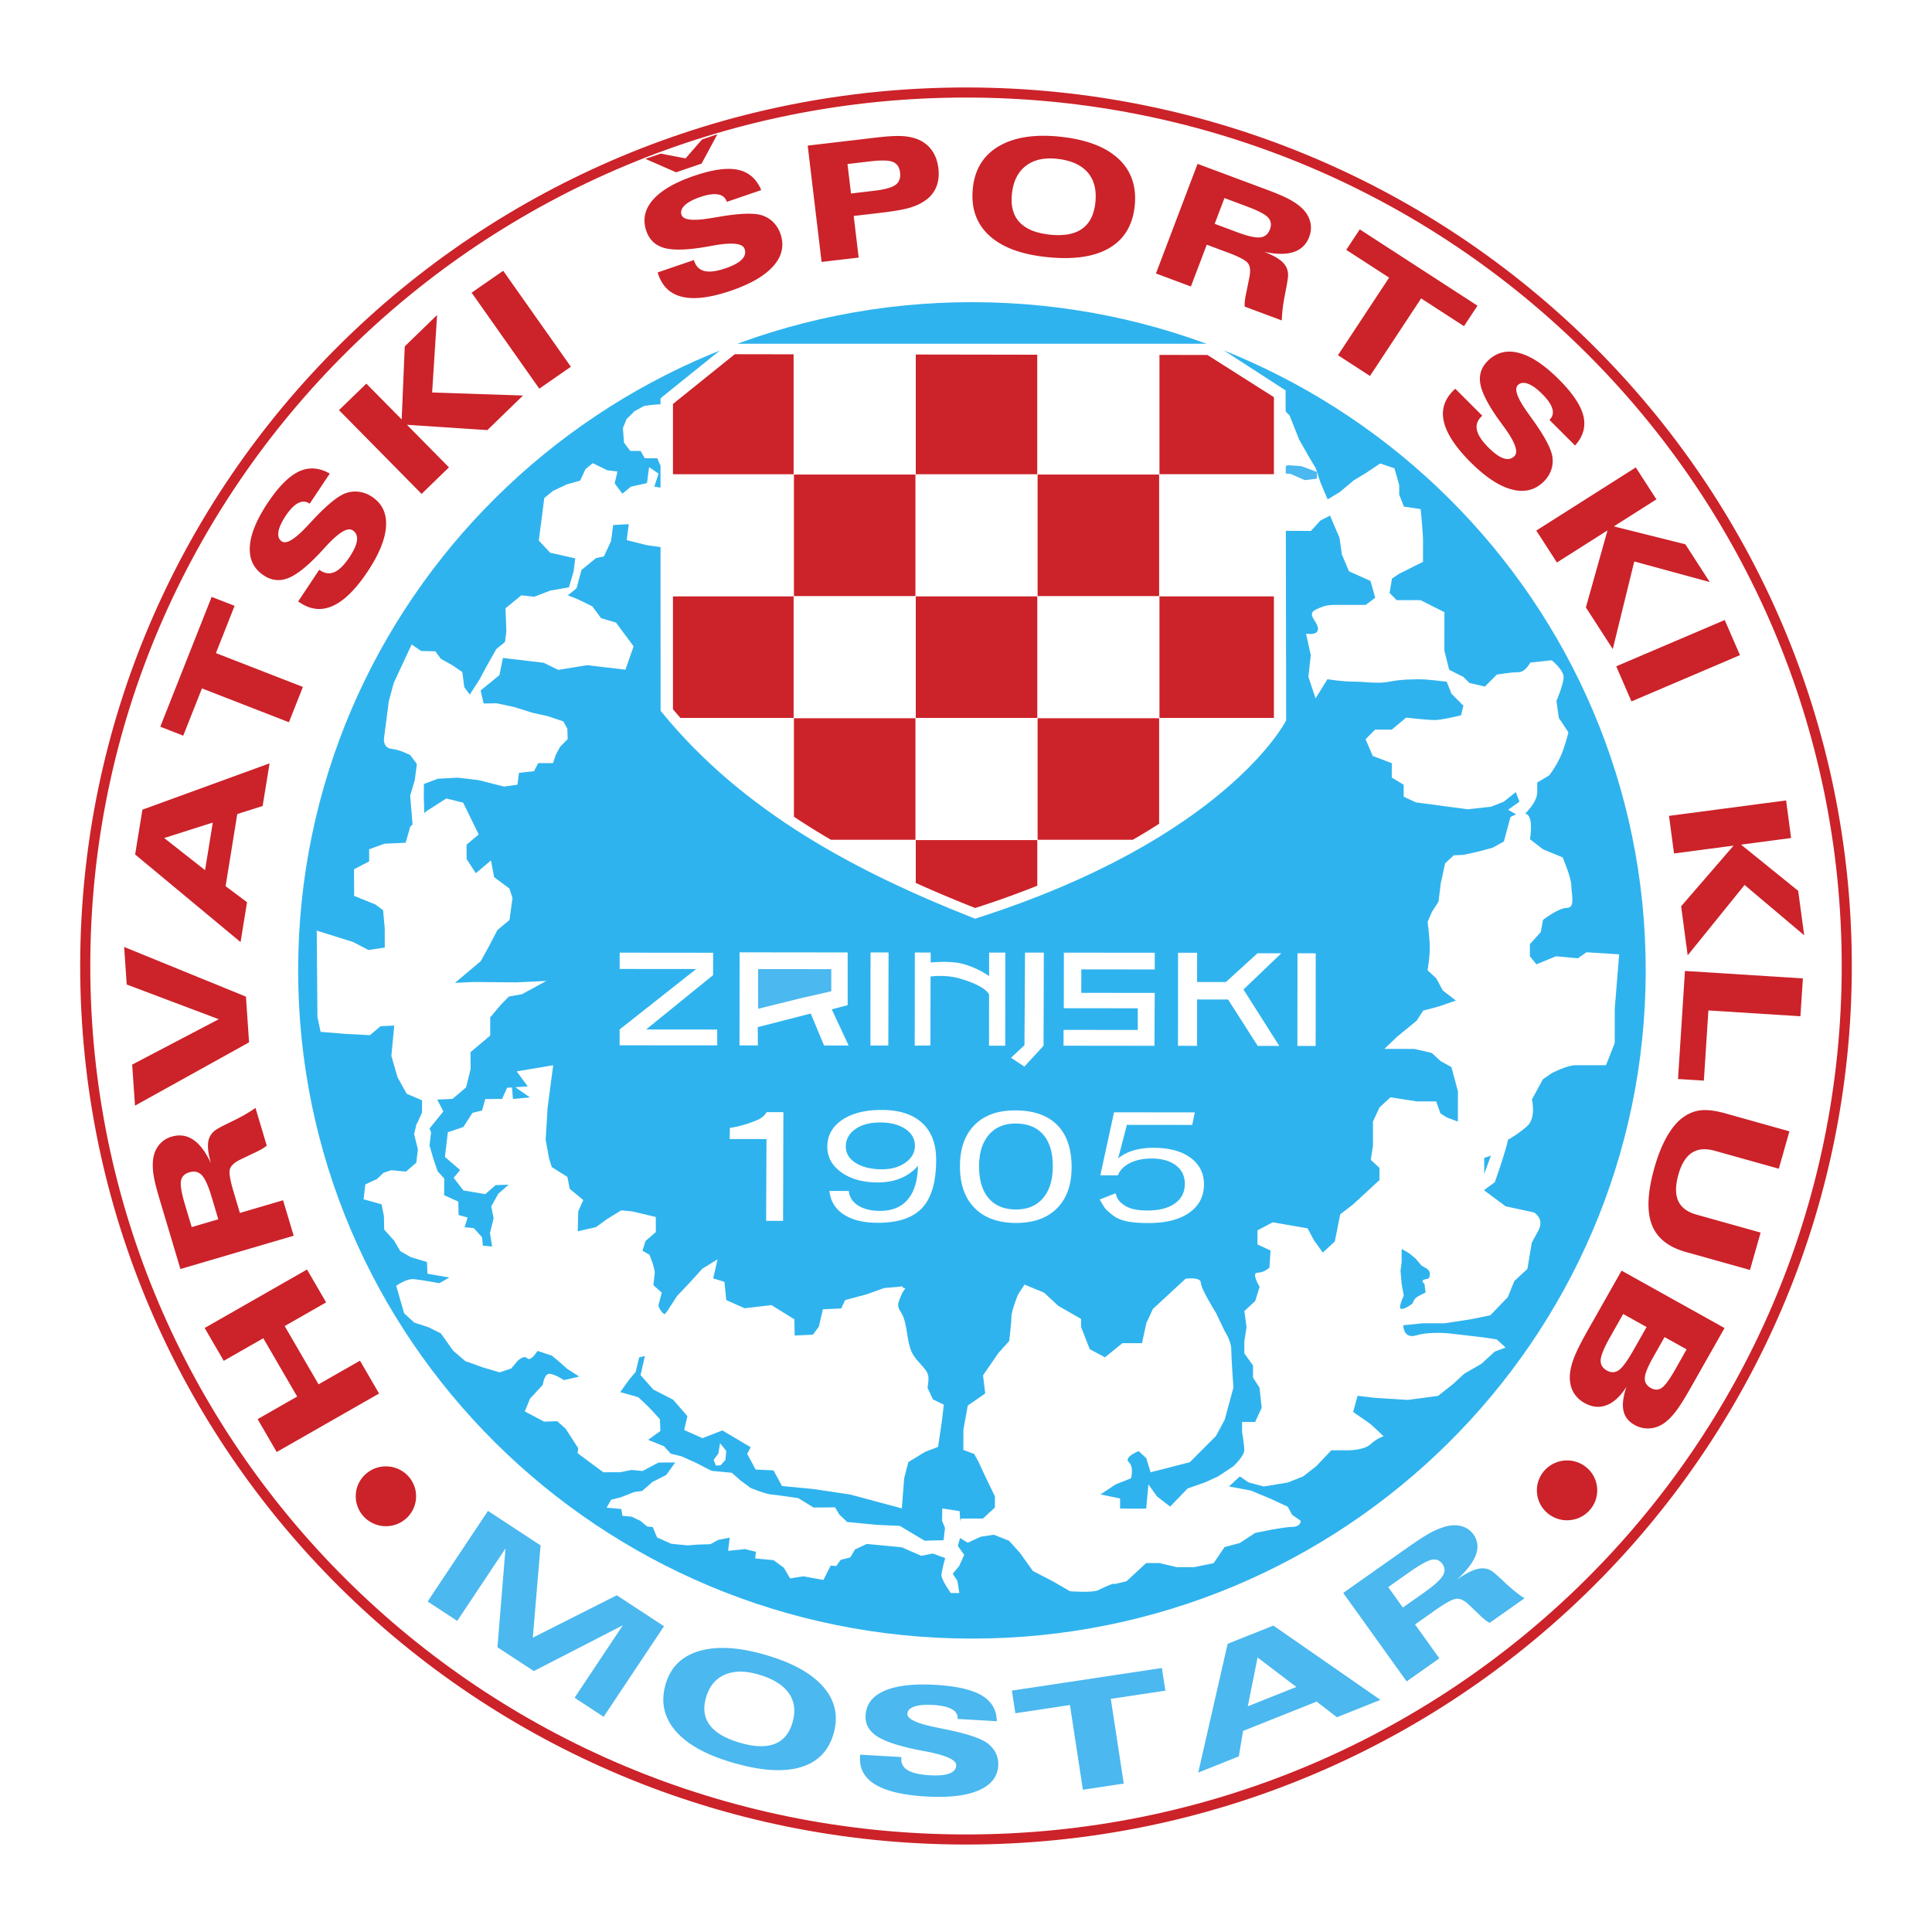 <svg xmlns="http://www.w3.org/2000/svg" width="2500" height="2500" viewBox="0 0 192.756 192.756"><g fill-rule="evenodd" clip-rule="evenodd"><path fill="#fff" d="M0 0h192.756v192.756H0V0z"/><path d="M184.252 96.459c-.043 48.129-39.424 87.113-87.955 87.067-48.533-.045-87.838-39.104-87.793-87.231C8.549 48.164 47.927 9.184 96.46 9.229c48.53.046 87.837 39.1 87.792 87.23z" fill="#fff" stroke="#cc2229" stroke-width="1.006" stroke-miterlimit="2.613"/><path d="M164.193 96.878c-.033 36.818-30.158 66.642-67.284 66.606-37.128-.035-67.197-29.914-67.162-66.732.034-36.819 30.159-66.64 67.286-66.605s67.196 29.912 67.16 66.731z" fill="#2fb3ee"/><path d="M95.833 152.134l-.092-1.364-1.732-.274-.018 1.242.293.701-.144 1.229-1.897.047-2.47-1.477-2.255-.101-1.497-.144-1.495-.141-.793-.751-.419-.716-2.145.021-1.527-.938s-2.105-.31-2.727-.369c-.625-.059-2.036-.652-2.036-.652l-1.025-.762-.841-.746-2.021-.192-1.579-.813-1.411-.634-1.083-.265-.658-.734-1.597-.648 1.221-.885-.046-1.17s-.249-.273-.742-.82c-.495-.547-1.416-1.381-1.416-1.381l-1.801-.505.891-1.247.648-.771.359-1.464 1.143-.224.175-1.483.3-.971 1.383-.699s.28-.808-.271-.858c-.553-.054-.823-.911-.823-.911l.339-1.299-.839-.746s.076-.658.135-1.152c.057-.494-.523-1.881-.523-1.881l-.697-.398.302-.97 1.034-.902-.009-1.498-2.348-.556-1.104-.105-1.402.866-1.12.811-1.812.41.05-1.992.504-1.119-1.355-1.126-.232-1.188-1.557-.979-.271-.858-.338-1.863.186-3.146.564-4.294-3.643.613 1.105 1.497-2.06.137-.503 1.118-1.673.007-.32 1.137-.958.241-.91 1.412-1.547.52-.098.822-.194 1.647 1.517 1.308-.647.771.967 1.259 2.186.372 1.035-.9 1.306-.043-1.036.9-.707 1.266.234 1.188-.359 1.464.211 1.352-.919-.086-.088-.841-.82-.91-.921-.087.303-.97-.901-.252-.028-1.335-1.412-.635.011-1.663-.658-.728-.416-1.204-.397-1.368.156-1.317-.434-1.041-1 .158-.259 1.054.377 1.534-.156 1.317-1.036.899-1.468-.139-.775.259-.629.608-1.181.552-.175 1.482 1.799.503.231 1.188.028 1.334.987 1.093.62 1.056 1.045.6 1.615.486.048 1.171 2.185.373-.995.569s-1.82-.337-2.556-.407c-.735-.068-1.75.666-1.75.666l.396 1.37.395 1.37 1.006.927 1.431.47 1.229.615 1.227 1.725 1.192 1.027 1.767.637 1.673.497 1.162-.391.648-.769s.629-.609.957-.243c.329.362 1.017-.739 1.017-.739l1.431.471.678.564.84.744 1.209.78-1.529.355s-.86-.581-1.413-.632c-.55-.055-.687 1.098-.687 1.098l-1.276 1.377-.524 1.283 1.925 1.015 1.305-.044.841.748 1.259 1.948-.062.496 1.026.765 1.538 1.14 1.674-.005 1.141-.227 1.102.105 1.588-.844 1.672-.009-.891 1.243-1.381.701-1.036.903-.756.092-1.363.536-.959.243-.464.791 1.472.138.107.675.917.088.88.417.676.564.552.054.435 1.037 1.412.632 1.656.16.938-.078 1.305-.041.794-.429 1.141-.225-.155 1.319 1.693-.174 1.082.27-.077.66 1.837.176 1.024.756.62 1.061 1.325-.207 2.003.357.724-1.432.553.051.443-.619.959-.242.464-.791 1.182-.554 1.836.174 1.655.159 1.944.848 1.142-.225 1.248.451s-.32 1.137-.379 1.633c-.056.49.939 1.857.939 1.857h.849l-.192-1.212-.471-.709.646-.773.504-1.115-.638-.893.319-1.135-.048-.968z" fill="#fff"/><path fill="#fff" d="M41.517 112.31l.592-1.327-.005-1.203-1.521-.65-.919-1.644-.618-2.138.29-3.026-1.366.064-1.06.893-2.432-.125-2.491-.205-.316-1.472-.071-8.628 3.625 1.134 1.536.798 1.63-.244-.009-1.928-.16-1.799-.762-.566-2.129-.863-.006-1.444-.006-1.206 1.516-.793-.006-1.205 1.517-.554 2.124-.101.46-1.599 1.609-1.542 1.987-1.274 1.683.418 1.552 3.17-1.21 1.021.005 1.445.918 1.402 1.513-1.276.311 1.671 1.524 1.132.309.951-.296 2.18-1.211 1.022-.902 1.729-.755 1.362-1.362 1.148-1.21 1.022 1.823-.086 4.254.038 3.035-.144-2.422 1.319-1.315.237-.809.828-1.056 1.255.003.722.003 1.084-.906.766-1.059.894.006 1.686-.448 1.827-1.363 1.151-1.518.07.613 1.177-1.384 1.708-1.335-.282z"/><path d="M66.082 48.683l-.801-.13.424-1.298-.947-.65-.205 1.593-1.592.352-.866.707-.768-1.033.282-1.181-1.016-.12-1.455-.711-.721.588-.535 1.152-1.339.38-1.372.647-.865.706-.24 1.86-.207 1.592-.102.798 1.131 1.21 2.505.565-.171 1.327-.46 1.564-1.849.32-1.625.618-1.269-.15-1.586 1.296.088 2.302-.136 1.064-.867.706-1 1.77-.68 1.268-.968 1.504-.549-.739-.192-1.506-.948-.651-1.201-.681-.548-.74-1.415-.031-.946-.651-1.073 2.3-.712 1.533-.495 1.83-.275 2.125-.207 1.593s-.119.93.771 1.035c.888.104 1.851.621 1.851.621l.661.888-.208 1.593-.46 1.562.328 3.97 1.145-.325-.114-3.437.013-1.37 1.376-.522 1.981-.109 2.098.247 2.538.642 1.336-.186.152-1.181 1.496-.166.429-.805h1.476l.272-.824.43-.806.756-.767-.031-1.032-.396-.731-1.57-.527-1.592-.359-1.732-.546-1.753-.378-1.312.017-.296-1.298 1.01-.824.865-.708.349-1.71 2.54.3 1.524.179 1.454.711 2.897-.469 2.032.24 1.775.209.817-2.33-.769-1.033-.987-1.33-1.49-.445-.878-1.182-1.455-.71-.98-.386.865-.708.493-1.828 1.442-1.178.797-.177.715-1.533.205-1.593 1.558-.086-.205 1.593 1.998.504 1.646.233-.09-5.943z" fill="#fff"/><path fill="#cc2229" d="M79.632 81.95h-.093.093zM27.607 144.866l-1.904-3.277 3.945-2.255-3.377-5.816-3.946 2.253-1.905-3.279 10.212-5.833 1.905 3.279-4.134 2.362 3.379 5.815 4.134-2.358 1.904 3.277-10.213 5.832zM29.301 123.291L18 126.61l-2.093-7.01c-.306-1.024-.501-1.813-.586-2.368a5.868 5.868 0 0 1-.053-1.506c.069-.587.267-1.083.591-1.486a2.501 2.501 0 0 1 1.278-.839c.784-.229 1.5-.124 2.149.316.65.442 1.236 1.221 1.759 2.336-.252-.879-.343-1.571-.275-2.078.067-.505.303-.908.706-1.209.21-.154.774-.455 1.694-.897.921-.442 1.694-.888 2.32-1.334l1.12 3.752c-.164.175-.518.392-1.062.652l-.16.075-1.427.685c-.581.284-.922.601-1.023.95-.101.348.016 1.083.351 2.204l.646 2.163 4.308-1.266 1.058 3.541zm-10.175-.862l2.655-.78-.68-2.275c-.321-1.075-.643-1.782-.966-2.124-.323-.341-.735-.439-1.233-.292-.483.143-.766.427-.845.854-.079.429.05 1.209.389 2.342l.68 2.275zM24.849 103.995l-11.381 6.316-.28-4.097 8.636-4.526-9.181-3.462-.256-3.747 12.151 4.957.311 4.559zM24.001 93.994l-10.519-8.741.727-4.472 12.686-4.622-.692 4.257-2.529.8-1.167 7.197 2.139 1.601-.645 3.98zm-3.542-7.177l.771-4.75-4.851 1.543 4.08 3.207zM28.827 72.059l-8.678-3.377-1.867 4.715-2.291-.892 5.126-12.953 2.29.891-1.865 4.716 8.678 3.378-1.393 3.522zM29.744 60.012l2.107-3.163.099.065c.483.316.961.368 1.435.154.473-.213.964-.703 1.474-1.467.452-.679.704-1.24.758-1.687.051-.446-.095-.781-.435-1.004-.497-.326-1.382.206-2.66 1.597-.259.282-.458.497-.594.647-1.27 1.353-2.33 2.194-3.175 2.525-.846.332-1.656.246-2.426-.261-1.004-.657-1.47-1.607-1.403-2.851.066-1.243.664-2.709 1.79-4.4 1.077-1.615 2.112-2.656 3.104-3.123s2.02-.398 3.083.205l-2.002 3.002-.027-.017c-.354-.232-.731-.245-1.131-.038-.4.208-.813.633-1.242 1.276-.415.624-.655 1.156-.722 1.596-.065.441.046.756.338.947.462.304 1.314-.214 2.557-1.555.219-.234.391-.416.516-.546l.106-.116c1.377-1.463 2.443-2.326 3.201-2.593.44-.154.884-.2 1.331-.138.446.061.871.224 1.275.488 1.016.667 1.487 1.646 1.414 2.937-.074 1.292-.688 2.805-1.844 4.538-1.165 1.748-2.307 2.881-3.422 3.4-1.118.518-2.218.423-3.299-.287l-.206-.131zM42.063 49.275l-8.24-8.355 2.728-2.645 3.525 3.574.307-7.292 3.225-3.128-.494 7.728 9.068.303-3.557 3.451-8.023-.53 4.19 4.248-2.729 2.646zM53.807 38.778l-6.753-9.577 3.151-2.185 6.753 9.576-3.151 2.186zM65.612 27.182l3.614-1.236.039.111c.188.543.536.873 1.043.988.506.117 1.196.026 2.07-.274.775-.265 1.321-.558 1.635-.88.316-.322.407-.676.273-1.059-.195-.558-1.225-.671-3.091-.339l-.869.155c-1.839.306-3.194.334-4.069.086-.875-.248-1.462-.805-1.765-1.672-.393-1.126-.181-2.162.636-3.108.818-.946 2.191-1.75 4.124-2.41 1.845-.631 3.306-.832 4.379-.603 1.073.228 1.846.904 2.319 2.023l-3.432 1.174-.012-.029c-.138-.399-.43-.636-.874-.713-.444-.077-1.034.01-1.769.262-.712.243-1.23.521-1.552.83-.322.311-.427.628-.313.956.18.52 1.175.623 2.983.309l.745-.122.154-.028c1.99-.329 3.367-.37 4.13-.124.445.145.826.375 1.142.693.316.318.555.705.712 1.158.397 1.142.17 2.204-.682 3.184-.852.98-2.267 1.81-4.248 2.487-1.998.683-3.599.893-4.802.63-1.205-.263-2.019-1.003-2.441-2.22l-.079-.229zm-1.22-11.332l1.537-.525 2.468.479 1.644-1.886 1.536-.526-1.58 2.93-2.538.869-3.067-1.341zM81.971 26.133l-1.386-11.606 6.915-.812c1.006-.117 1.796-.165 2.371-.142a5.247 5.247 0 0 1 1.516.26c.642.227 1.154.592 1.532 1.095.38.503.615 1.122.703 1.86.088.739.003 1.394-.254 1.966-.259.571-.682 1.036-1.273 1.391-.417.262-.919.472-1.506.631-.586.159-1.542.316-2.869.473l-.3.035-2.247.263.496 4.152-3.698.434zm2.582-9.767l.352 2.94 2.299-.271c1.059-.124 1.77-.321 2.14-.59.369-.27.52-.681.456-1.232-.065-.536-.302-.888-.712-1.056-.408-.167-1.153-.188-2.234-.062l-2.301.271zM104.193 25.621c-2.514-.292-4.385-1.036-5.617-2.238-1.23-1.2-1.733-2.771-1.502-4.71.219-1.878 1.111-3.257 2.674-4.138s3.633-1.173 6.213-.875c2.557.296 4.459 1.049 5.709 2.256 1.246 1.208 1.756 2.788 1.527 4.738-.227 1.924-1.107 3.312-2.643 4.162-1.533.851-3.654 1.119-6.361.805zm-3.224-6.356c-.145 1.217.092 2.171.709 2.861.617.692 1.609 1.117 2.979 1.275 1.396.162 2.477-.017 3.25-.536.77-.52 1.227-1.378 1.369-2.574.15-1.285-.094-2.307-.738-3.064-.643-.758-1.65-1.217-3.027-1.377-1.289-.149-2.334.076-3.131.675-.796.599-1.267 1.512-1.411 2.74zM115.33 27.285l4.15-10.938 6.898 2.574c1.01.376 1.762.699 2.258.966.498.267.912.557 1.244.866.428.41.709.865.836 1.365.129.5.098 1.006-.096 1.517-.287.759-.805 1.261-1.551 1.509-.746.248-1.729.241-2.939-.02.857.331 1.471.678 1.836 1.036.367.359.547.789.547 1.29-.002.259-.102.886-.303 1.881-.197.995-.307 1.875-.324 2.639l-3.693-1.378c-.043-.235-.004-.646.117-1.233.014-.074.025-.131.035-.173l.311-1.541c.123-.631.074-1.092-.146-1.382-.219-.291-.881-.642-1.984-1.055l-2.127-.794-1.584 4.17-3.485-1.299zm6.834-7.524l-.975 2.57 2.238.835c1.057.396 1.822.569 2.291.52s.795-.316.98-.8c.176-.468.117-.863-.18-1.183-.295-.321-1.002-.689-2.117-1.106l-2.237-.836zM133.49 35.438l5.102-7.738-4.276-2.772 1.348-2.043 11.744 7.614-1.347 2.044-4.274-2.772-5.103 7.739-3.194-2.072zM145.193 38.782l2.691 2.692-.084.083c-.41.405-.561.857-.445 1.362.115.502.498 1.08 1.146 1.73.58.577 1.082.938 1.512 1.079s.789.069 1.08-.216c.424-.417.078-1.386-1.033-2.909-.227-.308-.4-.545-.518-.709-1.076-1.509-1.693-2.709-1.846-3.598-.158-.889.096-1.656.752-2.302.854-.839 1.887-1.099 3.102-.781 1.213.318 2.537 1.197 3.977 2.636 1.375 1.375 2.191 2.591 2.449 3.651.258 1.058-.02 2.042-.832 2.95l-2.555-2.557.021-.021c.301-.297.393-.661.268-1.091-.123-.43-.459-.919-1.006-1.466-.531-.531-1.006-.874-1.428-1.027-.422-.153-.758-.109-1.006.135-.395.388-.055 1.32 1.016 2.8.186.261.332.465.434.612l.092.126c1.162 1.635 1.799 2.846 1.906 3.636.062.459.018.899-.135 1.321-.15.421-.398.802-.742 1.14-.865.85-1.926 1.107-3.188.772-1.26-.335-2.627-1.241-4.104-2.716-1.488-1.488-2.371-2.827-2.656-4.018-.283-1.189.035-2.238.955-3.144l.177-.17zM153.277 52.935l9.928-6.299 2.057 3.187-4.248 2.695 7.134 1.784 2.432 3.768-7.529-2.054-2.145 8.743-2.683-4.158 2.158-7.682-5.047 3.203-2.057-3.187zM161.252 66.478l10.824-4.619 1.52 3.504-10.825 4.618-1.519-3.503zM166.516 81.4l11.683-1.542.5 3.751-4.996.66 5.703 4.61.596 4.434-5.945-5.02-5.676 7.021-.654-4.893 5.232-6.054-5.941.783-.502-3.75zM168.109 96.872l11.764.744-.246 3.777-9.18-.581-.453 7.003-2.578-.163.693-10.78zM178.531 112.873l-1.059 3.729-6.389-1.788c-.922-.258-1.682-.193-2.277.195-.598.388-1.045 1.107-1.346 2.16-.311 1.104-.32 1.985-.025 2.643.297.657.908 1.114 1.834 1.374l6.389 1.789-1.062 3.73-6.402-1.794c-1.771-.496-2.91-1.419-3.41-2.771-.498-1.352-.404-3.237.285-5.66.33-1.153.721-2.145 1.178-2.973s.959-1.462 1.502-1.899c.588-.466 1.213-.74 1.875-.825s1.498.014 2.508.297l6.399 1.793zM161.785 126.773l10.273 5.726-3.35 5.907c-.547.969-.992 1.688-1.33 2.163-.342.475-.674.854-1 1.138-.49.446-1.031.708-1.617.787a2.672 2.672 0 0 1-1.695-.34c-.598-.334-.961-.806-1.092-1.41-.131-.609-.033-1.398.291-2.372-.598.938-1.254 1.546-1.969 1.823-.713.274-1.445.205-2.197-.213a2.872 2.872 0 0 1-1.066-.991c-.248-.401-.383-.868-.41-1.401-.025-.568.088-1.206.338-1.911s.742-1.705 1.477-2.999l3.347-5.907zm2.494 5.626l-2.334-1.301-1.277 2.252c-.609 1.077-.932 1.848-.967 2.314s.17.822.611 1.07c.424.236.818.228 1.186-.023s.867-.938 1.504-2.06l1.277-2.252zm3.996 2.227l-2.201-1.225-1.137 2.009c-.531.936-.811 1.624-.834 2.062-.023.437.172.771.594 1.007.395.22.762.216 1.096-.012.336-.231.783-.842 1.344-1.833l1.138-2.008z"/><path d="M76.487 110.961s-.261.492-.899.77c-1.509.655-2.771.799-2.771.799l-.014 1.113 3.671.004-.038 8.159 1.692.002.03-10.845-1.671-.002zM82.752 118.821l1.939.002c.052.605.358 1.088.919 1.446.561.359 1.294.539 2.199.54 1.204.001 2.126-.381 2.768-1.147.642-.766.978-1.883 1.008-3.349a4.547 4.547 0 0 1-1.726 1.241c-.675.278-1.44.417-2.296.417-1.473-.001-2.678-.336-3.616-1.004-.938-.669-1.407-1.521-1.406-2.556 0-1.111.492-2.002 1.472-2.671.979-.669 2.3-1.003 3.958-1.002 1.741.002 3.081.433 4.022 1.291.938.859 1.409 2.087 1.407 3.686-.002 2.198-.465 3.795-1.39 4.792-.925.996-2.401 1.493-4.431 1.491-1.425-.001-2.56-.279-3.404-.834s-1.318-1.335-1.423-2.343zm1.635-4.424c0 .67.33 1.215.993 1.633.662.419 1.538.629 2.628.63.937.001 1.717-.224 2.337-.671.622-.448.935-1.006.935-1.676.001-.689-.317-1.249-.952-1.677-.636-.429-1.469-.645-2.5-.646-1.032-.001-1.864.22-2.494.663-.629.444-.946 1.026-.947 1.744zM101.373 122.013c-1.771-.002-3.146-.497-4.129-1.484-.981-.988-1.471-2.379-1.469-4.17.002-1.766.486-3.138 1.45-4.113.967-.976 2.318-1.464 4.055-1.462 1.836.001 3.232.486 4.195 1.454.961.968 1.441 2.376 1.439 4.223-.002 1.756-.49 3.121-1.461 4.094-.971.972-2.332 1.459-4.08 1.458zm-.004-1.343c1.15.001 2.049-.377 2.695-1.134s.971-1.815.973-3.173c0-1.373-.318-2.428-.957-3.163s-1.559-1.104-2.756-1.105c-1.133-.001-2.023.376-2.67 1.13-.646.756-.971 1.799-.971 3.132-.002 1.383.316 2.448.957 3.193.639.746 1.549 1.119 2.729 1.12zM109.713 119.677l1.586-.623c.188.656.439.91.936 1.232.496.325 1.236.486 2.219.486 1.18.002 2.102-.232 2.764-.704.66-.47.99-1.122.992-1.954 0-.779-.299-1.396-.893-1.849-.598-.452-1.402-.679-2.42-.679-.84-.001-1.561.149-2.164.45-.602.301-1 .708-1.195 1.225l-1.758-.002 1.367-6.284 8.059.008-.258 1.251-6.521-.007-.869 3.355c.412-.351.914-.615 1.512-.796.596-.18 1.275-.269 2.039-.269 1.545.002 2.764.332 3.664.988.898.656 1.346 1.543 1.346 2.663-.002 1.196-.49 2.138-1.469 2.825-.977.688-2.324 1.031-4.041 1.029-1.572-.001-2.828-.136-3.672-.843-.816-.682-.626-.535-1.224-1.502z" fill="#fff"/><path fill="#4bb8ef" d="M42.666 159.781l6.02-9.038 5.247 3.439-.775 9.209 8.38-4.23 4.71 3.088-6.023 9.036-2.899-1.899 4.815-7.232-8.877 4.57-3.634-2.38.805-9.857-4.816 7.229-2.953-1.935zM72.906 175.801c-2.607-.783-4.47-1.85-5.588-3.207-1.118-1.355-1.412-2.902-.884-4.642.512-1.679 1.658-2.766 3.436-3.257 1.778-.492 4.003-.339 6.68.465 2.65.794 4.542 1.874 5.678 3.241 1.137 1.363 1.438 2.92.907 4.669-.525 1.722-1.66 2.816-3.404 3.288-1.744.47-4.02.284-6.825-.557zm-2.445-6.508c-.332 1.092-.225 2.014.32 2.775.546.759 1.527 1.351 2.945 1.778 1.443.433 2.609.49 3.497.167.888-.32 1.496-1.012 1.821-2.086.351-1.146.244-2.134-.318-2.958-.564-.83-1.557-1.457-2.98-1.883-1.337-.402-2.468-.408-3.394-.02-.926.39-1.556 1.133-1.891 2.227zM85.821 175.063l4.109.238-.007.109c-.033.523.181.926.637 1.201.457.279 1.177.445 2.167.506.875.049 1.534-.006 1.979-.167.443-.162.675-.431.697-.801.033-.543-.946-1.003-2.931-1.389l-.923-.178c-1.961-.399-3.33-.863-4.103-1.391-.774-.526-1.136-1.215-1.085-2.068.066-1.106.697-1.919 1.895-2.437 1.198-.52 2.894-.714 5.089-.586 2.096.123 3.633.475 4.61 1.059.979.58 1.477 1.437 1.496 2.568l-3.912-.229.002-.028c.024-.4-.167-.719-.579-.946-.409-.231-1.028-.371-1.86-.419-.803-.047-1.43.005-1.875.158-.445.152-.678.39-.697.717-.032.516.912.966 2.833 1.352l.789.165.165.03c2.12.437 3.513.892 4.177 1.377.383.285.67.618.857 1.002.188.388.268.803.242 1.248-.066 1.116-.723 1.945-1.967 2.477-1.245.535-2.99.735-5.238.603-2.267-.131-3.948-.523-5.043-1.182-1.095-.655-1.607-1.576-1.537-2.767l.013-.222zM108.041 178.562l-1.293-8.45-5.445.821-.348-2.26 14.967-2.255.346 2.261-5.444.819 1.293 8.45-4.076.614zM119.547 176.853l2.936-12.852 4.562-1.817 10.684 7.413-4.342 1.733-2.023-1.561-7.342 2.927-.426 2.54-4.049 1.617zm4.943-6.612l4.848-1.934-3.869-2.938-.979 4.872zM140.342 167.756l-6.328-8.829 6.453-4.551c.949-.669 1.688-1.146 2.219-1.434a7.223 7.223 0 0 1 1.494-.629c.607-.162 1.154-.181 1.645-.045.49.134.883.407 1.176.815.438.608.521 1.289.25 2.037-.271.749-.898 1.57-1.881 2.465.816-.561 1.486-.91 2.014-1.042.525-.133.994-.075 1.402.172.213.127.666.52 1.355 1.174.691.659 1.346 1.18 1.961 1.572l-3.465 2.445c-.221-.082-.533-.317-.939-.703-.051-.05-.092-.087-.119-.115l-1.068-1.021c-.441-.411-.85-.597-1.227-.554-.377.042-1.084.426-2.115 1.154l-1.99 1.406 2.426 3.382-3.263 2.301zm-1.84-9.411l1.461 2.039 2.098-1.478c.99-.699 1.615-1.257 1.871-1.673.258-.416.248-.817-.025-1.201-.268-.371-.625-.508-1.07-.413-.449.098-1.193.512-2.238 1.247l-2.097 1.479z"/><path d="M66.09 40.354c-.737-.054-1.862.162-1.862.162l-.935.519-.78.781-.363.884.102 1.457.624.833 1.038.001.414.729 1.247.001.311.729.201-.762.003-5.334zM90.14 131.428c-.333-.827-.778-.899-.361-1.864.307-.711.12-.395.56-1.05-.39.078-.141-.304-.565-.139l-1.559.132-1.753.629-2.142.573-.395.836-1.827.082-.399 1.73-.589.803-1.827.083-.029-1.615-2.286-1.417-2.684.311-1.821-.812-.184-1.816-1.125-.35.44-1.901-1.521.934-1.213 1.339-1.33 1.41-.944 1.468-1.408 1.755-.833 2.739-.439 1.901 1.272 1.444 1.977 1.012 1.427 1.646-.319 1.384 1.821.812 1.986-.774 2.828 1.681-.354.664.846 1.556 1.787.089.845 1.56 3.147.3 3.69.556 5.115 1.374.237-3.016.419-1.606 1.637-1.004 1.325-.516.367-2.452.205-1.757-1.085-.521-.537-1.154c.095-.819.237-1.245-.265-1.873-.526-.657-1.13-1.13-1.42-1.949-.363-1.046-.346-2.18-.717-3.217z" fill="#fff"/><path fill="#fff" d="M71.84 143.987l-.171 1.04-.472.626.23.569.477-.032.473-.536.081-.893-.618-.774zM95.893 151.505l2.173.002 1.195-1.106.002-1.109-.977-2.015-.65-1.409-.436-.805-1.083-.403.001-2.014.438-2.415 1.738-1.205-.215-1.811 1.523-2.214 1.086-1.206s.221-1.811.221-2.415c0-.604.652-2.214.652-2.214l.654-1.004 1.953.807 1.41 1.31 2.281 1.311v.803l.865 2.217 1.52.806 1.74-1.408 1.953.001.436-2.01.654-1.407 1.957-1.811 1.303-1.206s1.523-.201 1.521.403c0 .604 1.518 3.021 1.518 3.021l.867 1.812s.652 1.006.65 1.812c0 .803.215 3.822.215 3.822l-.875 3.22-.869 1.609-2.607 2.613-3.914 1.002-.432-1.409-.76-.703s-1.52.604-.977 1.104c.541.506.215 1.609.215 1.609l-1.521.603-1.521 1.006 1.955.406v1.006l1.736.002.869.001.219-2.418.867 1.21 1.303 1.01 1.74-1.811 1.738-.605 1.305-.601 1.521-1.006s1.088-1.006 1.088-1.608c0-.604-.217-1.812-.217-1.812l.002-1.007 1.303.002.652-1.407-.217-2.012-.648-1.008v-1.208l-.865-1.208v-1.207l.219-1.409-.215-1.609 1.084-1.006.436-1.408s-.867-1.409-.215-1.408 1.197-.503 1.197-.503l.107-1.711-1.303-.604.002-1.41 1.521-.803 3.477.607.648 1.207.869 1.209 1.197-1.105.543-2.717 1.307-1.006 1.303-1.206 1.305-1.206v-1.207l-.867-.806.217-1.409.002-2.415.654-1.408 1.088-1.006 2.607.405 1.953.001.436 1.208.65.403 1.084.404.004-3.02-.648-2.416-1.086-.604-.869-.806-1.736-.403-2.998-.003 1.262-1.208 1.957-1.607.65-1.006 1.521-.4 1.74-.603-1.305-1.008-.65-1.208-.869-.806s.221-1.207.221-2.213c.002-1.006-.217-2.617-.217-2.617l.438-1.006.652-1.006.221-1.811.436-2.012.869-.804.945-.042 1.312-.284 1.605-.423 1.135-.633.654-2.436s1.197-.704 1.738-.2c.541.503.213 2.415.213 2.415l1.303 1.008 1.955.807s.865 2.013.865 2.819c-.002.804.434 2.213-.436 2.213-.869-.001-2.391 1.205-2.391 1.205l-.219 1.208-1.088 1.205v1.208l.65.807 1.955-.804 2.174.204.869-.603 3.258.204-.439 5.434-.004 3.421-.871 2.213-3.041-.002c-.869-.001-2.391.802-2.391.802l-.867.604-1.09 2.013s.432 1.811-.436 2.615c-.869.803-1.957 1.406-1.957 1.406s0 .201-.436 1.61c-.438 1.407-.871 2.615-.871 2.615l-1.086.804 2.168 1.612 2.822.605s1.088.605.436 1.812l-.654 1.207-.436 2.616-1.305 1.207-.652 1.608-1.74 1.812-1.955.399-2.607.4-2.174-.002-1.953.199s-.002 1.41 1.303 1.007c1.303-.4 3.258-.198 3.258-.198l3.477.406 1.301.203.869.805-1.086.402-1.307 1.206-1.736 1.005-1.084 1.005-1.523 1.206-3.039.401-3.26-.205-1.736-.204-.436 1.611 1.736 1.208 1.301 1.209s-.648.202-1.303.802c-.652.604-2.174.604-2.174.604l-1.736-.001-1.523 1.607-1.303 1.005-1.521.602-2.391.399-1.52-.404-.871-.603-1.084 1.004 2.17.406 1.955.808 1.738.809.434.806.867.604s0 .604-.869.603c-.871-.001-3.695.603-3.695.603l-1.521 1.003-1.52.401-1.088 1.606-1.955.403-1.738-.002-1.736-.407-1.305-.001-1.957 1.812-1.254.298s.297-.318-1.57.592c-.586.29-2.824.11-2.824.11l-1.736-1.007-1.955-1.006-1.299-1.814-1.086-1.208-1.521-.604-1.303.199-1.304.602-1.302-.805.65-1.609z"/><path d="M150.463 80.788l1.135-.805-.369-.957-1.189.955-1.279.507-2.324.254-5.166-.687-1.227-.563.002-1.195-1.189-.719.002-1.436-1.902-.719-.713-1.674.953-.957 1.664.001 1.43-1.195s2.141.242 2.857.243c.713 0 2.617-.476 2.617-.476l.238-.957-1.189-1.197-.475-1.196s-1.904-.241-2.619-.242c-.713 0-1.9-.002-3.092.237-1.189.237-2.381-.002-3.57-.004-1.189 0-2.617-.242-2.617-.242l-1.189 1.914-.713-2.154.238-2.152-.473-2.154s1.191.24 1.191-.478c0-.717-1.191-1.436-.236-1.913.953-.478 1.426-.477 2.141-.477l2.854.003.953-.717-.473-1.674-2.141-.959-.713-1.675-.236-1.674-.949-2.214-.953.491-.953 1.042-2.988-.017-.02-12.398.879.891.949 2.393.949 1.676.715 1.197.473 1.435.713 1.675 1.189-.716 1.428-1.195 1.191-.717 1.43-.955 1.428.48.475 1.674v.957l.473 1.196 1.666.242s.236 2.392.236 3.11c-.002.717-.002 2.153-.002 2.153l-2.381 1.193-.715.478-.238 1.435.711.717 2.379.002 2.381 1.199-.002 1.674-.002 2.154.475 1.913 1.426.72.594.599 1.547.36 1.191-1.195s1.43-.237 2.143-.236 1.189-.957 1.189-.957l2.143-.237s1.188.958 1.188 1.676-.717 2.392-.717 2.392l.238 1.674.949 1.437s0 .24-.479 1.675c-.475 1.434-1.428 2.629-1.428 2.629l-1.193.716v.958c-.002 1.196-1.604 2.516-1.604 2.516l-1.305-.758z" fill="#fff"/><path fill="#4bb8ef" d="M127.791 47.218l.951.06 1.434.623 1.215-.143v-.67l-1.545-.577-1.323-.096-.734.19.002.613z"/><path d="M139.842 124.606v1.306l-.111.871.109 1.305.215 1.198s-.654 1.305-.219 1.305c.434 0 1.088-.542 1.088-.542s.107-.327.324-.545c.221-.217.982-.543.982-.543l-.109-.87s-.434-.327 0-.434l.436-.11s.328-.651-.217-.979l-.543-.326-.545-.654-.65-.544-.76-.438zM148.752 115.298l-.672.227v1.592l.672-1.819zM51.056 108.227l.124 1.419 1.686-.161-1.81-1.258z" fill="#2fb3ee"/><path fill="#fff" d="M61.827 95.047l9.324.009-.008 2.235-6.681 5.421 7.091.007.012 1.577-9.747-.007.002-1.58 7.638-6.03-7.633-.007.002-1.625zM117.537 95.057l1.899.001-.002 2.916 2.878.002 3.147-2.87 2.379.002-3.774 3.615 3.571 5.628-2.153-.002-2.957-4.629-3.093-.004-.004 4.627-1.899-.002.008-9.284zM106.143 95.492l-.008 5.098 7.381.008.002 2.16-7.405-.007-.002 1.579 9.069.009.029-5.277-7.328-.007.002-2.34 7.33.007-.004-1.668-9.068-.009.002.447zM86.853 95.027l1.799.002-.024 9.284-1.784-.001.009-9.285zM129.451 95.109l1.82.002-.009 9.243-1.821-.001.01-9.244zM91.263 104.321l1.567-.011.012-6.881s1.418-.226 2.851.182c2.773.79 2.986 1.624 2.986 1.624l-.004 5.093 1.617.002.008-9.29-1.617-.001-.002 2.35s-1.137-.869-2.824-1.272c-1.122-.27-3.004-.095-3.004-.095l.001-.988-1.58-.001-.011 9.288zM73.791 95.015l-.009 9.285 1.832.002-.013-1.823 5.285-1.359 1.329 3.188 2.453.003-1.684-3.611 1.586-.416v-5.258l-10.779-.011z"/><path fill="#4bb8ef" d="M75.632 96.685l.003 3.962 4.271-1.058 3.033-.692-.001-2.206-7.306-.006z"/><path d="M41.515 149.285c-.001 1.652-1.352 2.987-3.016 2.986-1.663-.002-3.01-1.341-3.008-2.991.001-1.649 1.351-2.984 3.014-2.982 1.664.001 3.012 1.338 3.01 2.987zM159.357 148.698c0 1.648-1.35 2.985-3.014 2.982-1.664-.001-3.01-1.34-3.01-2.989.002-1.651 1.352-2.987 3.014-2.985 1.667.001 3.014 1.34 3.01 2.992z" fill="#cc2229"/><path fill="#fff" d="M102.266 95.042l1.877.001-.028 9.29-1.914 2.083-1.332-.884 1.342-1.25.055-9.24z"/><path d="M66.389 39.97l.009 30.77c8.058 9.866 19.187 15.772 30.9 20.399 24.6-7.875 30.531-19.388 30.531-19.388l-.053-32.533-6.846-4.433-48.096-.002-6.445 5.187z" fill="#fff" stroke="#fff" stroke-width=".98" stroke-miterlimit="2.613"/><path d="M91.367 83.817v4.276c1.95.879 3.928 1.709 5.926 2.498a92.762 92.762 0 0 0 6.197-2.223v-4.551H91.367zM91.333 71.661H79.211v9.825a72.136 72.136 0 0 0 3.696 2.298h8.427V71.661h-.001zM103.523 71.661v12.123h9.498a61.107 61.107 0 0 0 2.625-1.596V71.661h-12.123zM79.178 59.504H67.142V70.76c.243.295.494.579.743.867h11.293V59.504zM91.367 59.504v12.123h12.123V59.504H91.367zM127.098 71.627V59.504H115.68v12.123h11.418zM91.333 47.347H79.211V59.47h12.122V47.347zM103.523 59.47h12.123V47.347h-12.123V59.47zM73.309 35.34l-6.167 4.962v7.011h12.036V35.35l-5.869-.01zM103.49 47.313V35.39l-12.123-.02v11.943h12.123z" fill="#cc2229"/><path fill="#fff" d="M115.646 47.313V35.41l-12.123-.02v11.923h12.123z"/><path fill="#cc2229" d="M127.098 47.313v-7.687l-6.631-4.208-4.787-.008v11.903h11.418z"/></g></svg>